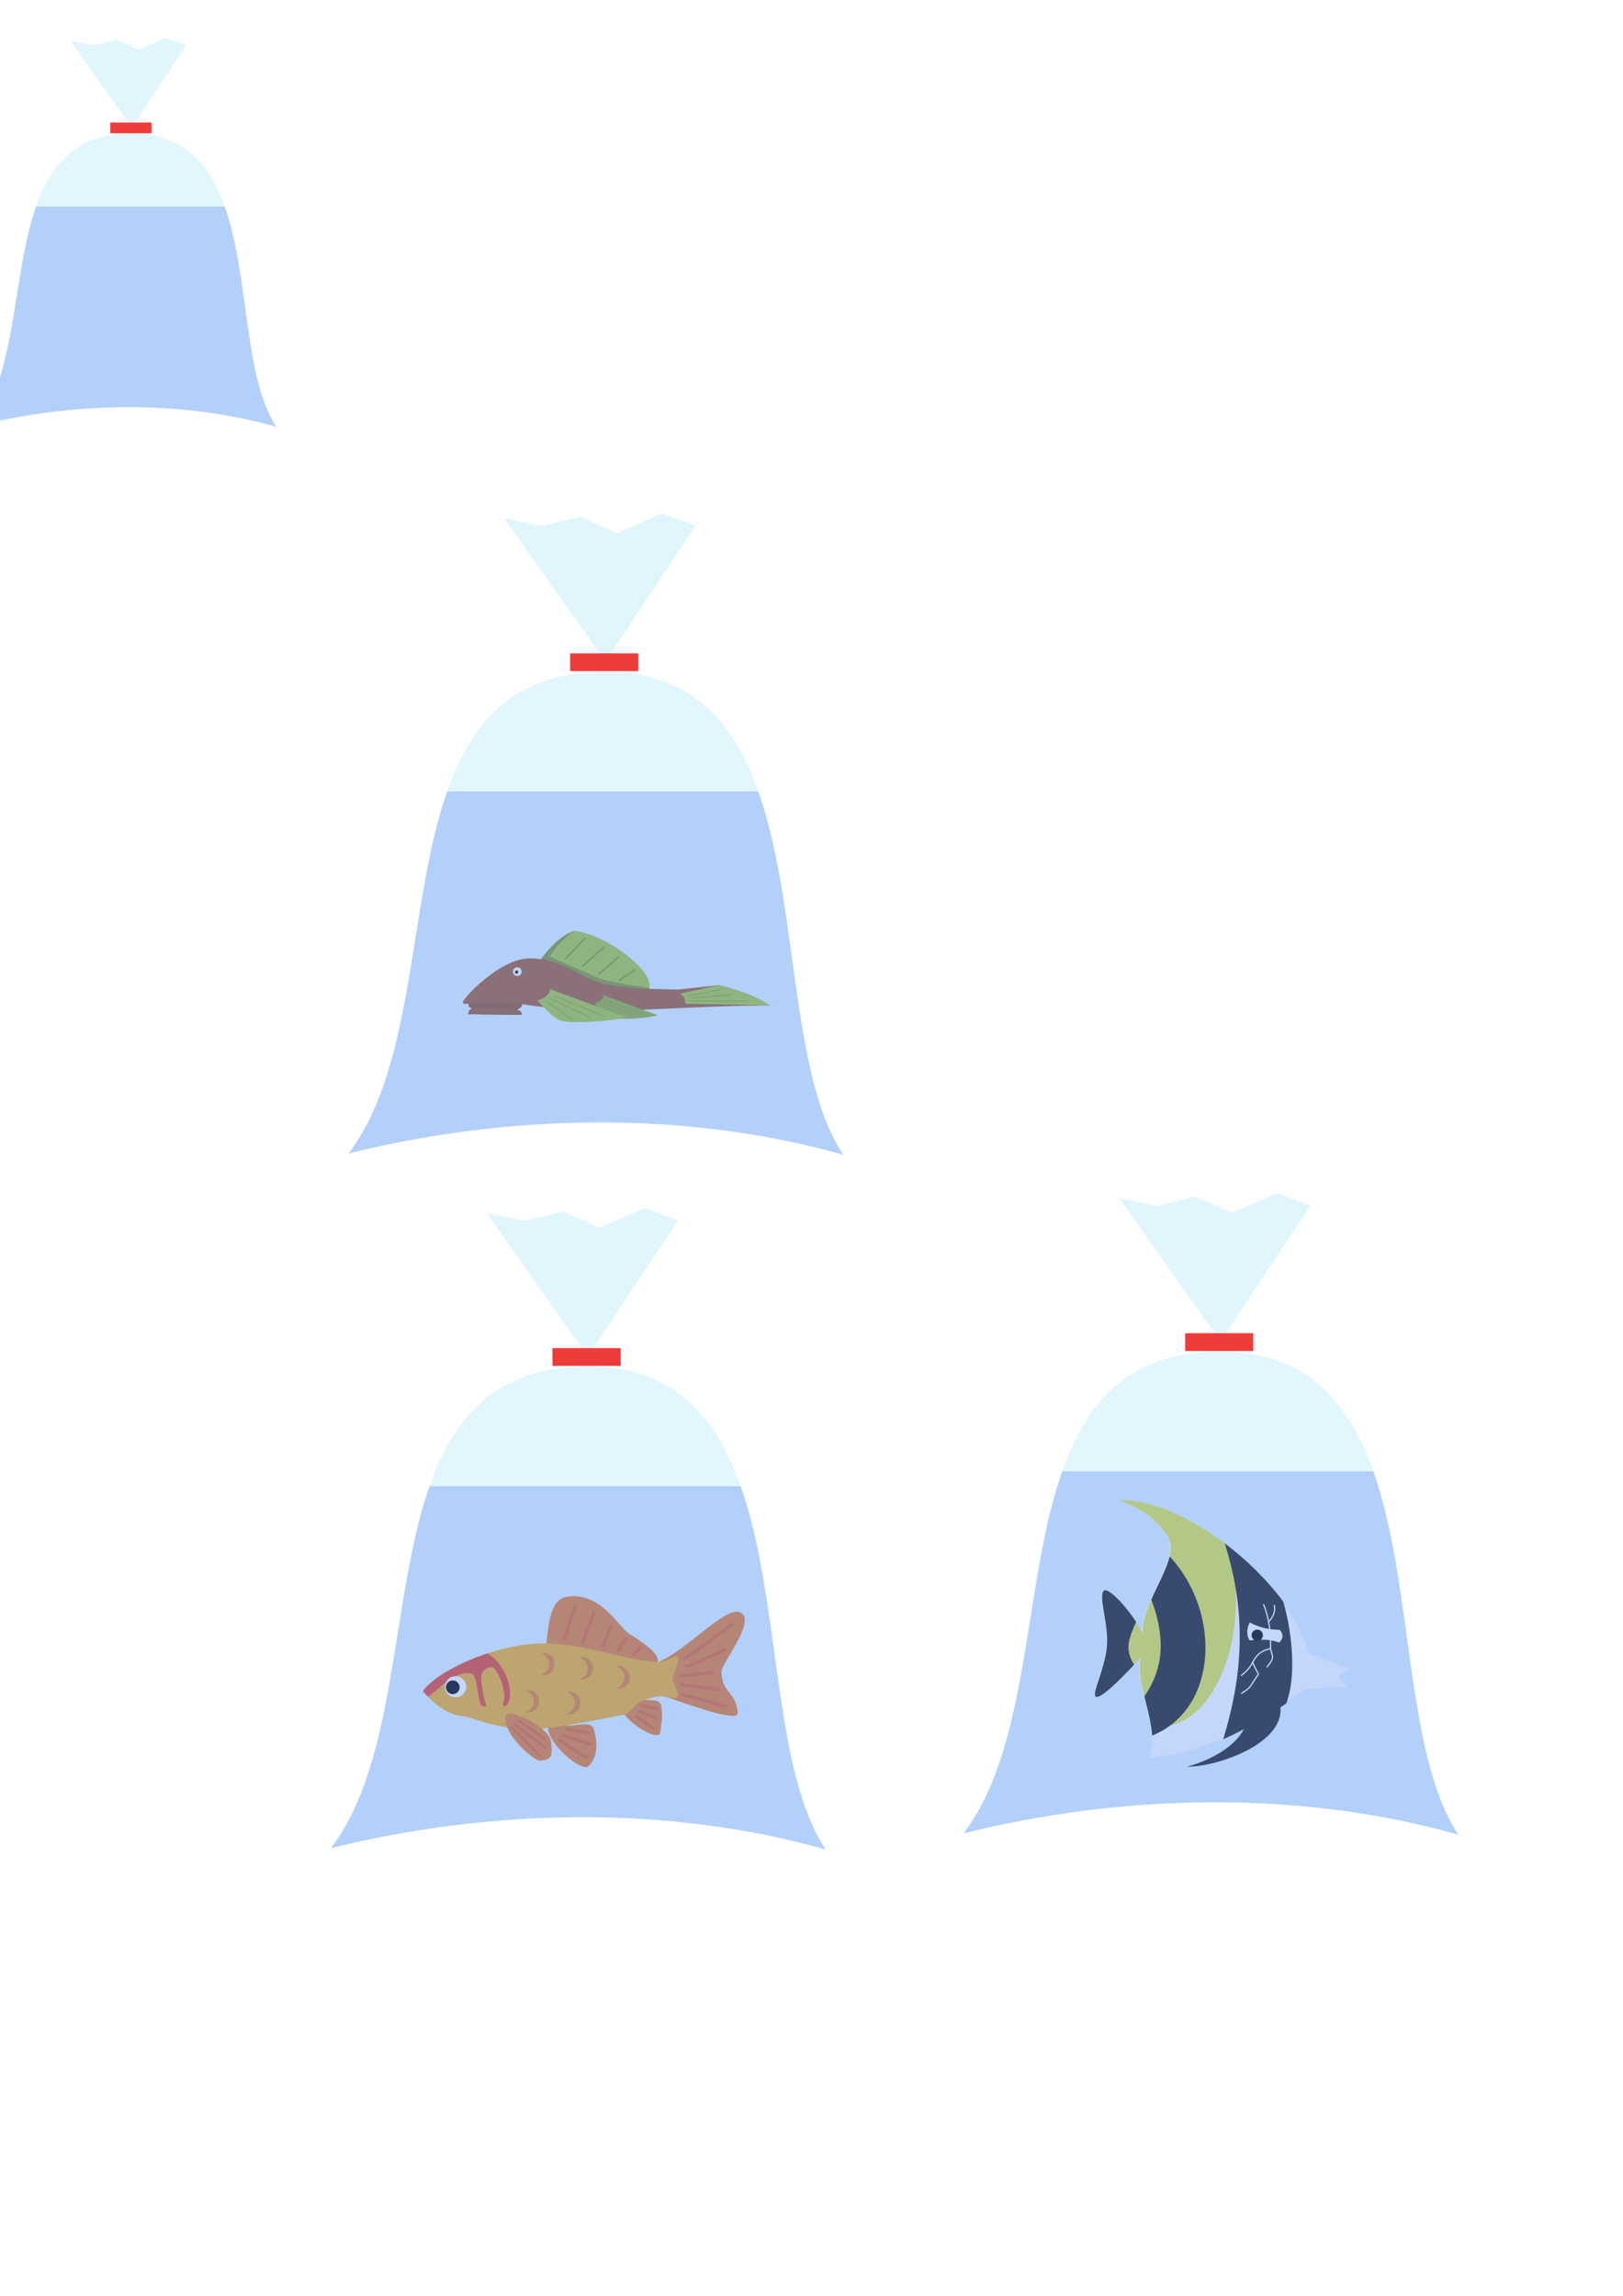 <?xml version="1.0" encoding="UTF-8" standalone="no"?>
<!-- Created with Inkscape (http://www.inkscape.org/) -->

<svg
   xmlns:dc="http://purl.org/dc/elements/1.1/"
   xmlns:cc="http://creativecommons.org/ns#"
   xmlns:rdf="http://www.w3.org/1999/02/22-rdf-syntax-ns#"
   xmlns:svg="http://www.w3.org/2000/svg"
   xmlns="http://www.w3.org/2000/svg"
   xmlns:sodipodi="http://sodipodi.sourceforge.net/DTD/sodipodi-0.dtd"
   xmlns:inkscape="http://www.inkscape.org/namespaces/inkscape"
   width="210mm"
   height="297mm"
   viewBox="0 0 210 297"
   version="1.1"
   id="svg8"
   inkscape:version="0.92.4 (5da689c313, 2019-01-14)"
   sodipodi:docname="extra_fishes.svg">
  <defs
     id="defs2">
    <filter
       inkscape:collect="always"
       style="color-interpolation-filters:sRGB"
       id="filter1472"
       x="-0.065"
       width="1.13"
       y="-0.06"
       height="1.121">
      <feGaussianBlur
         inkscape:collect="always"
         stdDeviation="0.732"
         id="feGaussianBlur1474" />
    </filter>
  </defs>
  <sodipodi:namedview
     id="base"
     pagecolor="#ffffff"
     bordercolor="#666666"
     borderopacity="1.0"
     inkscape:pageopacity="0.0"
     inkscape:pageshadow="2"
     inkscape:zoom="0.90509668"
     inkscape:cx="262.59973"
     inkscape:cy="590.61966"
     inkscape:document-units="mm"
     inkscape:current-layer="layer1"
     showgrid="false"
     inkscape:window-width="1920"
     inkscape:window-height="1001"
     inkscape:window-x="-9"
     inkscape:window-y="-9"
     inkscape:window-maximized="1" />
  <g
     inkscape:label="Layer 1"
     inkscape:groupmode="layer"
     id="layer1">
    <g
       id="g1002"
       transform="translate(-20.755,-11.401)">
      <path
         sodipodi:nodetypes="czcc"
         inkscape:connector-curvature="0"
         id="path973"
         d="M 17.673,66.42 C 26.183,55.292 19.33,28.968 37.517,28.696 55.704,28.424 49.644,56.395 56.431,66.523 43.925,62.975 29.972,63.354 17.673,66.42 Z"
         style="fill:#b2e8f9;fill-opacity:0.385;stroke:none;stroke-width:0.265px;stroke-linecap:butt;stroke-linejoin:miter;stroke-opacity:1" />
      <path
         inkscape:connector-curvature="0"
         id="path996"
         d="m 37.418,27.366 -7.564,-10.706 2.96,0.621 3.033,-0.731 2.85,1.279 3.544,-1.535 2.631,0.95 -6.687,10.085 z"
         style="fill:#b2e8f9;fill-opacity:0.384;stroke:none;stroke-width:0.265px;stroke-linecap:butt;stroke-linejoin:miter;stroke-opacity:1" />
      <rect
         y="27.253"
         x="35.029"
         height="1.391"
         width="5.337"
         id="rect975"
         style="opacity:1;fill:#f03b3b;fill-opacity:1;stroke:none;stroke-width:0.186;stroke-linecap:round;stroke-linejoin:round;stroke-miterlimit:4;stroke-dasharray:none;stroke-dashoffset:0;stroke-opacity:1" />
      <path
         id="path973-2"
         transform="scale(0.265)"
         d="M 96.004,143.895 C 84.372,176.966 86.705,225.001 66.797,251.035 113.281,239.447 166.016,238.014 213.281,251.426 197.365,227.673 200.139,177.963 188.119,143.895 Z"
         style="fill:#6796f3;fill-opacity:0.385;stroke:none;stroke-width:1px;stroke-linecap:butt;stroke-linejoin:miter;stroke-opacity:1"
         inkscape:connector-curvature="0" />
    </g>
    <path
       style="fill:#b2e8f9;fill-opacity:0.385;stroke:none;stroke-width:0.437px;stroke-linecap:butt;stroke-linejoin:miter;stroke-opacity:1"
       d="M 45.098,149.219 C 59.154,130.838 47.834,87.356 77.876,86.906 107.919,86.456 97.907,132.659 109.118,149.389 88.461,143.528 65.414,144.154 45.098,149.219 Z"
       id="path973-4"
       inkscape:connector-curvature="0"
       sodipodi:nodetypes="czcc"
       inkscape:export-filename="D:\a9-an-educational-app-GT3CH1\res\ghanoush_fish_bag.png"
       inkscape:export-xdpi="500"
       inkscape:export-ydpi="500" />
    <path
       style="fill:#b2e8f9;fill-opacity:0.384;stroke:none;stroke-width:0.437px;stroke-linecap:butt;stroke-linejoin:miter;stroke-opacity:1"
       d="m 77.712,84.708 -12.494,-17.685 4.889,1.026 5.01,-1.207 4.708,2.113 5.855,-2.535 4.346,1.569 -11.046,16.659 z"
       id="path996-7"
       inkscape:connector-curvature="0"
       inkscape:export-filename="D:\a9-an-educational-app-GT3CH1\res\ghanoush_fish_bag.png"
       inkscape:export-xdpi="500"
       inkscape:export-ydpi="500" />
    <rect
       style="opacity:1;fill:#f03b3b;fill-opacity:1;stroke:none;stroke-width:0.307;stroke-linecap:round;stroke-linejoin:round;stroke-miterlimit:4;stroke-dasharray:none;stroke-dashoffset:0;stroke-opacity:1"
       id="rect975-4"
       width="8.816"
       height="2.298"
       x="73.767"
       y="84.522"
       inkscape:export-filename="D:\a9-an-educational-app-GT3CH1\res\ghanoush_fish_bag.png"
       inkscape:export-xdpi="500"
       inkscape:export-ydpi="500" />
    <g
       id="g901"
       transform="matrix(0.305,0,0,0.305,42.898,101.835)"
       inkscape:export-filename="D:\a9-an-educational-app-GT3CH1\res\ghanoush_fish_bag.png"
       inkscape:export-xdpi="500"
       inkscape:export-ydpi="500">
      <path
         sodipodi:nodetypes="cccsc"
         inkscape:connector-curvature="0"
         id="path815-5-4"
         d="m 87.805,74.569 c 3.033,-4.998 9.928,-12.335 15.282,-13.595 12.724,1.008 36.191,18.205 31.168,25.329 -8.389,0.053 -16.155,-1.433 -23.747,-3.656 -7.592,-2.223 -15.01,-5.183 -22.703,-8.078 z"
         style="fill:#abc837;stroke:none;stroke-width:0.265px;stroke-linecap:butt;stroke-linejoin:miter;stroke-opacity:1" />
      <path
         sodipodi:nodetypes="ccczcsc"
         inkscape:connector-curvature="0"
         id="path815-5-4-8"
         d="m 87.805,74.569 c 3.033,-4.998 9.928,-12.335 15.282,-13.595 -5.414,3.509 -9.921,9.403 -10.541,10.977 1.651,0.385 16.524,7.199 20.451,8.89 3.927,1.691 18.361,3.821 21.77,4.22 0.777,2.085 -16.666,-0.191 -24.259,-2.414 -7.592,-2.223 -15.01,-5.183 -22.703,-8.078 z"
         style="fill:#82982a;fill-opacity:1;stroke:none;stroke-width:0.265px;stroke-linecap:butt;stroke-linejoin:miter;stroke-opacity:1" />
      <path
         sodipodi:nodetypes="szzcccccccccs"
         inkscape:connector-curvature="0"
         id="path815"
         d="M 55.726,91.202 C 55.43,90.068 70.94,72.751 83.989,72.627 c 13.049,-0.123 20.181,7.049 28.866,9.944 8.685,2.895 22.116,2.974 33.876,3.286 l 17.64,-1.871 c 7.528,1.915 15.858,4.633 21.382,8.553 -47.441,0.389 -70.03,5.03 -104.903,-0.535 0.189,0.802 -1.392,2.272 -2.539,2.405 1.236,0.178 2.472,0.791 2.405,2.138 L 57.997,96.281 c 0.156,-1.27 0.78,-2.188 1.871,-2.405 -0.952,-0.234 -2.105,-0.835 -1.604,-2.005 -0.846,-0.223 -2.188,0.677 -2.539,-0.668 z"
         style="fill:#a05a2c;stroke:none;stroke-width:0.265px;stroke-linecap:butt;stroke-linejoin:miter;stroke-opacity:1" />
      <g
         style="fill:#96af30;fill-opacity:1"
         transform="matrix(0.713,0,0,0.713,76.377,49.724)"
         id="g1024">
        <path
           style="fill:#96af30;fill-opacity:1;stroke:none;stroke-width:0.265px;stroke-linecap:butt;stroke-linejoin:miter;stroke-opacity:1"
           d="m 49.456,58.808 c 0,0 6.203,7.386 9.936,8.647 3.733,1.261 21.188,0.497 27.661,-1.497 L 54.684,53.997 c 0.248,2.196 -2.128,4.175 -5.228,4.811 z"
           id="path815-5-8-3"
           inkscape:connector-curvature="0"
           sodipodi:nodetypes="czccc" />
        <path
           style="fill:#96af30;fill-opacity:1;stroke:#82982a;stroke-width:0.265;stroke-linecap:round;stroke-linejoin:miter;stroke-miterlimit:4;stroke-dasharray:none;stroke-opacity:1"
           d="m 52.978,59.078 11.11,7.649"
           id="path860-47-2"
           inkscape:connector-curvature="0"
           sodipodi:nodetypes="cc" />
        <path
           style="fill:#96af30;fill-opacity:1;stroke:#82982a;stroke-width:0.265px;stroke-linecap:round;stroke-linejoin:miter;stroke-opacity:1"
           d="m 56.564,56.859 21.951,8.983"
           id="path862-0-6"
           inkscape:connector-curvature="0"
           sodipodi:nodetypes="cc" />
        <path
           style="fill:#96af30;fill-opacity:1;stroke:#82982a;stroke-width:0.265px;stroke-linecap:round;stroke-linejoin:miter;stroke-opacity:1"
           d="m 55.077,58.114 16.876,8.022"
           id="path862-7-6-9"
           inkscape:connector-curvature="0"
           sodipodi:nodetypes="cc" />
      </g>
      <path
         sodipodi:nodetypes="ccccc"
         inkscape:connector-curvature="0"
         id="path815-5"
         d="m 147.807,87.562 16.564,-3.575 c 7.528,1.915 15.858,4.633 21.382,8.553 l -35.792,-0.694 c 0.387,-1.439 -0.202,-3.169 -2.153,-4.283 z"
         style="fill:#abc837;stroke:none;stroke-width:0.265px;stroke-linecap:butt;stroke-linejoin:miter;stroke-opacity:1" />
      <circle
         r="1.837"
         cy="78.24"
         cx="78.811"
         id="path832"
         style="opacity:1;fill:#ffffff;fill-opacity:1;stroke:none;stroke-width:0.516;stroke-linecap:round;stroke-linejoin:round;stroke-miterlimit:4;stroke-dasharray:none;stroke-dashoffset:0;stroke-opacity:1" />
      <circle
         r="0.689"
         cy="78.412"
         cx="78.524"
         id="path832-1"
         style="opacity:1;fill:#000000;fill-opacity:0.966;stroke:none;stroke-width:0.193;stroke-linecap:round;stroke-linejoin:round;stroke-miterlimit:4;stroke-dasharray:none;stroke-dashoffset:0;stroke-opacity:1" />
      <path
         inkscape:connector-curvature="0"
         id="path860"
         d="m 150.482,88.688 14.434,-2.788"
         style="fill:none;stroke:#82982a;stroke-width:0.265;stroke-linecap:round;stroke-linejoin:miter;stroke-miterlimit:4;stroke-dasharray:none;stroke-opacity:1" />
      <path
         sodipodi:nodetypes="cc"
         inkscape:connector-curvature="0"
         id="path862"
         d="m 152.159,90.696 23.718,0.071"
         style="fill:#89a02c;stroke:#82982a;stroke-width:0.265px;stroke-linecap:round;stroke-linejoin:miter;stroke-opacity:1" />
      <path
         sodipodi:nodetypes="cc"
         inkscape:connector-curvature="0"
         id="path862-7"
         d="m 151.71,89.55 18.214,-1.559"
         style="fill:#89a02c;stroke:#82982a;stroke-width:0.265px;stroke-linecap:round;stroke-linejoin:miter;stroke-opacity:1" />
      <path
         sodipodi:nodetypes="cc"
         inkscape:connector-curvature="0"
         id="path860-4"
         d="m 99.176,72.84 8.32,-8.701"
         style="fill:none;stroke:#82982a;stroke-width:0.665;stroke-linecap:round;stroke-linejoin:miter;stroke-miterlimit:4;stroke-dasharray:none;stroke-opacity:1" />
      <path
         sodipodi:nodetypes="cc"
         inkscape:connector-curvature="0"
         id="path860-4-7"
         d="m 106.59,75.842 8.862,-7.939"
         style="fill:none;stroke:#82982a;stroke-width:0.665;stroke-linecap:round;stroke-linejoin:miter;stroke-miterlimit:4;stroke-dasharray:none;stroke-opacity:1" />
      <path
         sodipodi:nodetypes="cc"
         inkscape:connector-curvature="0"
         id="path860-4-0"
         d="m 113.405,79.249 8.239,-7.149"
         style="fill:none;stroke:#82982a;stroke-width:0.665;stroke-linecap:round;stroke-linejoin:miter;stroke-miterlimit:4;stroke-dasharray:none;stroke-opacity:1" />
      <path
         sodipodi:nodetypes="cc"
         inkscape:connector-curvature="0"
         id="path860-4-8"
         d="m 122.158,81.889 6.418,-4.361"
         style="fill:none;stroke:#82982a;stroke-width:0.665;stroke-linecap:round;stroke-linejoin:miter;stroke-miterlimit:4;stroke-dasharray:none;stroke-opacity:1" />
      <path
         sodipodi:nodetypes="czccc"
         inkscape:connector-curvature="0"
         id="path815-5-8"
         d="m 87.307,90.391 c 0,0 6.203,7.386 9.936,8.647 3.733,1.261 21.188,0.497 27.661,-1.497 l -32.369,-11.961 c 0.248,2.196 -2.128,4.175 -5.228,4.811 z"
         style="fill:#abc837;stroke:none;stroke-width:0.265px;stroke-linecap:butt;stroke-linejoin:miter;stroke-opacity:1" />
      <path
         sodipodi:nodetypes="cc"
         inkscape:connector-curvature="0"
         id="path860-47"
         d="m 90.829,90.66 11.11,7.649"
         style="fill:none;stroke:#82982a;stroke-width:0.265;stroke-linecap:round;stroke-linejoin:miter;stroke-miterlimit:4;stroke-dasharray:none;stroke-opacity:1" />
      <path
         sodipodi:nodetypes="cc"
         inkscape:connector-curvature="0"
         id="path862-0"
         d="m 94.415,88.442 21.951,8.983"
         style="fill:#89a02c;stroke:#82982a;stroke-width:0.265px;stroke-linecap:round;stroke-linejoin:miter;stroke-opacity:1" />
      <path
         sodipodi:nodetypes="cc"
         inkscape:connector-curvature="0"
         id="path862-7-6"
         d="m 92.929,89.697 16.876,8.022"
         style="fill:#89a02c;stroke:#82982a;stroke-width:0.265px;stroke-linecap:round;stroke-linejoin:miter;stroke-opacity:1" />
      <path
         sodipodi:nodetypes="ccccccc"
         inkscape:connector-curvature="0"
         id="path815-7"
         d="m 80.849,92.004 c 0.189,0.802 -1.392,2.272 -2.539,2.405 1.236,0.178 2.472,0.791 2.405,2.138 l -22.718,-0.267 c 0.156,-1.27 0.78,-2.188 1.871,-2.405 -0.952,-0.234 -2.105,-0.835 -1.604,-2.005 4.758,-1.028 13.571,-0.636 22.584,0.134 z"
         style="fill:#925228;fill-opacity:1;stroke:none;stroke-width:0.265px;stroke-linecap:butt;stroke-linejoin:miter;stroke-opacity:1" />
      <path
         sodipodi:nodetypes="ccccc"
         inkscape:connector-curvature="0"
         id="path815-7-1"
         d="m 78.31,94.41 c 1.236,0.178 2.472,0.791 2.405,2.138 l -22.718,-0.267 c 0.156,-1.27 0.78,-2.188 1.871,-2.405 3.098,-0.492 13.328,-0.248 18.442,0.535 z"
         style="fill:#9a572a;fill-opacity:1;stroke:none;stroke-width:0.265px;stroke-linecap:butt;stroke-linejoin:miter;stroke-opacity:1" />
    </g>
    <path
       style="fill:#6796f3;fill-opacity:0.385;stroke:none;stroke-width:0.437px;stroke-linecap:butt;stroke-linejoin:miter;stroke-opacity:1"
       d="m 57.863,102.393 c -5.084,14.454 -4.064,35.447 -12.765,46.825 20.316,-5.065 43.363,-5.691 64.02,0.171 -6.956,-10.381 -5.744,-32.106 -10.997,-46.996 z"
       id="path973-2-1"
       inkscape:connector-curvature="0"
       inkscape:export-filename="D:\a9-an-educational-app-GT3CH1\res\ghanoush_fish_bag.png"
       inkscape:export-xdpi="500"
       inkscape:export-ydpi="500" />
    <path
       style="fill:#b2e8f9;fill-opacity:0.385;stroke:none;stroke-width:0.437px;stroke-linecap:butt;stroke-linejoin:miter;stroke-opacity:1"
       d="m 42.817,239.095 c 14.056,-18.381 2.736,-61.863 32.778,-62.313 30.042,-0.45 20.031,45.753 31.242,62.484 -20.657,-5.861 -43.704,-5.235 -64.02,-0.171 z"
       id="path973-4-9"
       inkscape:connector-curvature="0"
       sodipodi:nodetypes="czcc"
       inkscape:export-filename="D:\a9-an-educational-app-GT3CH1\res\jim_carrey_bag.png"
       inkscape:export-xdpi="500"
       inkscape:export-ydpi="500" />
    <g
       id="g971"
       transform="matrix(0.431,0,0,0.431,30.774,205.515)"
       inkscape:export-filename="D:\a9-an-educational-app-GT3CH1\res\jim_carrey_bag.png"
       inkscape:export-xdpi="500"
       inkscape:export-ydpi="500">
      <path
         sodipodi:nodetypes="sssss"
         inkscape:connector-curvature="0"
         id="path1134-6"
         d="m 93.196,41.996 c -0.014,4.593 9.888,13.161 12.077,11.262 2.125,-1.843 3.246,-6.06 1.523,-11.262 -0.845,-2.551 -6.239,-0.433 -8.464,-0.956 -1.969,-0.463 -5.127,-1.592 -5.135,0.956 z"
         style="fill:#e67c2b;fill-opacity:1;stroke:none;stroke-width:0.513px;stroke-linecap:butt;stroke-linejoin:miter;stroke-opacity:1" />
      <g
         id="g935">
        <path
           style="fill:#e67c2b;fill-opacity:1;stroke:none;stroke-width:0.513px;stroke-linecap:butt;stroke-linejoin:miter;stroke-opacity:1"
           d="m 115.718,37.272 c 2.498,3.854 10.773,8.769 11.12,5.737 0.32,-2.795 0.731,-4.502 0.319,-7.579 -0.357,-2.664 -3.194,-1.601 -5.418,-2.125 -1.969,-0.463 -7.075,2.339 -6.021,3.966 z"
           id="path1134"
           inkscape:connector-curvature="0"
           sodipodi:nodetypes="sssss" />
        <path
           style="fill:#e67c2b;fill-opacity:1;stroke:none;stroke-width:0.513px;stroke-linecap:butt;stroke-linejoin:miter;stroke-opacity:1"
           d="m 128.878,32.61 c 4.952,1.65 21.388,7.781 21.187,4.736 -0.441,-6.706 -4.756,-5.544 -4.88,-12.459 -0.043,-2.356 9.835,-14.276 6.2,-17.407 -3.931,-3.386 -15.084,9.819 -24.651,14.353 0.153,4.082 1.088,9.151 2.143,10.778 z"
           id="path1134-9"
           inkscape:connector-curvature="0"
           sodipodi:nodetypes="cssscc" />
        <path
           style="fill:#e67c2b;fill-opacity:1;stroke:none;stroke-width:0.513px;stroke-linecap:butt;stroke-linejoin:miter;stroke-opacity:1"
           d="M 125.917,22.15 C 121.356,21.607 91.809,19.878 92.625,16.075 93.215,13.325 93.191,3.391 98.586,2.481 108.989,0.726 114.29,11.618 117.532,13.595 c 3.272,1.995 9.684,6.18 8.385,8.555 z"
           id="path1134-7"
           inkscape:connector-curvature="0"
           sodipodi:nodetypes="csssc" />
        <path
           style="fill:#f4ad20;fill-opacity:1;stroke:none;stroke-width:0.286px;stroke-linecap:butt;stroke-linejoin:miter;stroke-opacity:1"
           d="M 55.545,30.819 C 59.733,24.653 77.891,16.164 92.634,16.447 c 14.742,0.283 31,7.903 36.802,4.718 5.801,-3.185 0.919,4.351 1.029,5.917 0.109,1.566 4.067,6.627 -0.717,5.667 -4.784,-0.959 -4.661,-0.032 -8.945,1.029 -1.497,1.293 -2.644,2.636 -4.141,3.93 -6.901,1.171 -25.732,5.475 -32.456,4.459 C 77.482,41.151 75.947,40.808 68.483,38.377 62.443,38.183 58.335,33.75 55.545,30.819 Z"
           id="path1056"
           inkscape:connector-curvature="0"
           sodipodi:nodetypes="czzzzcczcc" />
        <path
           style="fill:#e6422b;fill-opacity:1;stroke:none;stroke-width:0.513px;stroke-linecap:butt;stroke-linejoin:miter;stroke-opacity:1"
           d="m 74.868,19.461 c 4.704,2.279 8.461,10.867 6.184,15.068 -0.622,1.147 -1.804,0.76 -1.428,-0.029 1.529,-3.215 -1.756,-10.752 -3.323,-10.899 -1.567,-0.147 -2.877,1.031 -3.152,2.303 -0.421,1.947 0.841,7.702 1.336,9.053 0.283,0.77 -1.241,0.423 -1.488,-0.013 -0.909,-1.604 -1.142,-8.911 -2.602,-9.338 -4.859,-1.419 -8.893,3.674 -13.272,6.837 C 56.561,31.878 56.025,31.324 55.544,30.819 58.1,27.056 65.86,22.433 74.868,19.461 Z"
           id="path1080"
           inkscape:connector-curvature="0" />
        <circle
           style="opacity:1;fill:#ffffff;fill-opacity:1;stroke:none;stroke-width:1.289;stroke-linecap:round;stroke-linejoin:round;stroke-miterlimit:4;stroke-dasharray:none;stroke-dashoffset:0;stroke-opacity:1"
           id="path1082"
           cx="-65.376"
           cy="29.48"
           r="3.187"
           transform="scale(-1,1)" />
        <circle
           style="opacity:1;fill:#000000;fill-opacity:1;stroke:none;stroke-width:0.831;stroke-linecap:round;stroke-linejoin:round;stroke-miterlimit:4;stroke-dasharray:none;stroke-dashoffset:0;stroke-opacity:1"
           id="path1082-1"
           cx="-64.526"
           cy="29.604"
           r="2.054"
           transform="scale(-1,1)" />
        <path
           style="fill:#e67c2b;fill-opacity:1;stroke:none;stroke-width:0.513px;stroke-linecap:butt;stroke-linejoin:miter;stroke-opacity:1"
           d="m 80.357,38.892 c -0.608,4.552 8.282,12.94 10.516,12.731 2.801,-0.262 4.039,-0.836 3.004,-6.217 -0.507,-2.639 -6.167,-5.99 -8.305,-6.797 -1.892,-0.715 -4.878,-2.242 -5.216,0.283 z"
           id="path1134-6-0"
           inkscape:connector-curvature="0"
           sodipodi:nodetypes="sssss" />
        <path
           style="fill:none;stroke:#e6612b;stroke-width:0.901;stroke-linecap:round;stroke-linejoin:miter;stroke-miterlimit:4;stroke-dasharray:none;stroke-opacity:1"
           d="M 97.902,15.31 101.205,5.253"
           id="path1196"
           inkscape:connector-curvature="0"
           sodipodi:nodetypes="cc" />
        <path
           style="fill:none;stroke:#e6612b;stroke-width:0.901;stroke-linecap:round;stroke-linejoin:miter;stroke-miterlimit:4;stroke-dasharray:none;stroke-opacity:1"
           d="m 103.619,16.199 3.303,-9.136"
           id="path1196-0"
           inkscape:connector-curvature="0"
           sodipodi:nodetypes="cc" />
        <path
           style="fill:none;stroke:#e6612b;stroke-width:0.901;stroke-linecap:round;stroke-linejoin:miter;stroke-miterlimit:4;stroke-dasharray:none;stroke-opacity:1"
           d="m 109.427,17.333 2.772,-6.126"
           id="path1196-0-0"
           inkscape:connector-curvature="0"
           sodipodi:nodetypes="cc" />
        <path
           style="fill:none;stroke:#e6612b;stroke-width:0.901;stroke-linecap:round;stroke-linejoin:miter;stroke-miterlimit:4;stroke-dasharray:none;stroke-opacity:1"
           d="m 118.83,19.882 2.064,-2.336"
           id="path1196-0-0-6"
           inkscape:connector-curvature="0"
           sodipodi:nodetypes="cc" />
        <path
           style="fill:none;stroke:#e6612b;stroke-width:0.901;stroke-linecap:round;stroke-linejoin:miter;stroke-miterlimit:4;stroke-dasharray:none;stroke-opacity:1"
           d="m 114.297,18.466 2.099,-3.47"
           id="path1196-0-0-6-8"
           inkscape:connector-curvature="0"
           sodipodi:nodetypes="cc" />
        <path
           style="fill:none;stroke:#e6612b;stroke-width:0.901;stroke-linecap:round;stroke-linejoin:miter;stroke-miterlimit:4;stroke-dasharray:none;stroke-opacity:1"
           d="M 134.165,20.98 148.659,10.606"
           id="path1196-0-0-6-4"
           inkscape:connector-curvature="0"
           sodipodi:nodetypes="cc" />
        <path
           style="fill:none;stroke:#e6612b;stroke-width:0.901;stroke-linecap:round;stroke-linejoin:miter;stroke-miterlimit:4;stroke-dasharray:none;stroke-opacity:1"
           d="m 134.962,23.389 11.201,-4.922"
           id="path1196-0-0-6-4-4"
           inkscape:connector-curvature="0"
           sodipodi:nodetypes="cc" />
        <path
           style="fill:none;stroke:#e6612b;stroke-width:0.901;stroke-linecap:round;stroke-linejoin:miter;stroke-miterlimit:4;stroke-dasharray:none;stroke-opacity:1"
           d="m 133.067,26.133 9.449,-0.905"
           id="path1196-0-0-6-4-4-9"
           inkscape:connector-curvature="0"
           sodipodi:nodetypes="cc" />
        <path
           style="fill:none;stroke:#e6612b;stroke-width:0.901;stroke-linecap:round;stroke-linejoin:miter;stroke-miterlimit:4;stroke-dasharray:none;stroke-opacity:1"
           d="m 133.226,28.807 11.307,1.524"
           id="path1196-0-0-6-4-4-9-9"
           inkscape:connector-curvature="0"
           sodipodi:nodetypes="cc" />
        <path
           style="fill:none;stroke:#e6612b;stroke-width:0.901;stroke-linecap:round;stroke-linejoin:miter;stroke-miterlimit:4;stroke-dasharray:none;stroke-opacity:1"
           d="m 133.333,31.8 13.148,3.507"
           id="path1196-0-0-6-4-4-9-9-6"
           inkscape:connector-curvature="0"
           sodipodi:nodetypes="cc" />
        <path
           style="fill:none;stroke:#e6612b;stroke-width:0.901;stroke-linecap:round;stroke-linejoin:miter;stroke-miterlimit:4;stroke-dasharray:none;stroke-opacity:1"
           d="m 121.008,35.093 4.755,0.887"
           id="path1196-0-0-6-4-5"
           inkscape:connector-curvature="0"
           sodipodi:nodetypes="cc" />
        <path
           style="fill:none;stroke:#e6612b;stroke-width:0.901;stroke-linecap:round;stroke-linejoin:miter;stroke-miterlimit:4;stroke-dasharray:none;stroke-opacity:1"
           d="m 120.566,36.828 5.003,2.056"
           id="path1196-0-0-6-4-5-3"
           inkscape:connector-curvature="0"
           sodipodi:nodetypes="cc" />
        <path
           style="fill:none;stroke:#e6612b;stroke-width:0.901;stroke-linecap:round;stroke-linejoin:miter;stroke-miterlimit:4;stroke-dasharray:none;stroke-opacity:1"
           d="m 119.521,38.262 5.18,3.614"
           id="path1196-0-0-6-4-5-3-1"
           inkscape:connector-curvature="0"
           sodipodi:nodetypes="cc" />
        <path
           style="fill:none;stroke:#e6612b;stroke-width:0.901;stroke-linecap:round;stroke-linejoin:miter;stroke-miterlimit:4;stroke-dasharray:none;stroke-opacity:1"
           d="m 98.679,42.193 6.526,1.064"
           id="path1196-0-0-6-4-5-3-1-2"
           inkscape:connector-curvature="0"
           sodipodi:nodetypes="cc" />
        <path
           style="fill:none;stroke:#e6612b;stroke-width:0.901;stroke-linecap:round;stroke-linejoin:miter;stroke-miterlimit:4;stroke-dasharray:none;stroke-opacity:1"
           d="m 97.864,44.035 7.907,2.764"
           id="path1196-0-0-6-4-5-3-1-2-3"
           inkscape:connector-curvature="0"
           sodipodi:nodetypes="cc" />
        <path
           style="fill:none;stroke:#e6612b;stroke-width:0.901;stroke-linecap:round;stroke-linejoin:miter;stroke-miterlimit:4;stroke-dasharray:none;stroke-opacity:1"
           d="m 96.324,45.345 8.332,5.421"
           id="path1196-0-0-6-4-5-3-1-2-3-1"
           inkscape:connector-curvature="0"
           sodipodi:nodetypes="cc" />
        <path
           style="fill:none;stroke:#e6612b;stroke-width:0.708;stroke-linecap:round;stroke-linejoin:miter;stroke-miterlimit:4;stroke-dasharray:none;stroke-opacity:1"
           d="m 84.283,39.697 7.836,5.243"
           id="path1196-0-0-6-4-5-3-1-2-3-1-0"
           inkscape:connector-curvature="0"
           sodipodi:nodetypes="cc" />
        <path
           style="fill:none;stroke:#e6612b;stroke-width:0.708;stroke-linecap:round;stroke-linejoin:miter;stroke-miterlimit:4;stroke-dasharray:none;stroke-opacity:1"
           d="m 83.114,40.777 9.324,7.085"
           id="path1196-0-0-6-4-5-3-1-2-3-1-0-5"
           inkscape:connector-curvature="0"
           sodipodi:nodetypes="cc" />
        <path
           style="fill:none;stroke:#e6612b;stroke-width:0.708;stroke-linecap:round;stroke-linejoin:miter;stroke-miterlimit:4;stroke-dasharray:none;stroke-opacity:1"
           d="m 82.052,41.521 8.332,8.395"
           id="path1196-0-0-6-4-5-3-1-2-3-1-0-5-8"
           inkscape:connector-curvature="0"
           sodipodi:nodetypes="cc" />
        <path
           style="opacity:1;fill:#e67c2b;fill-opacity:1;stroke:none;stroke-width:0.616;stroke-linecap:round;stroke-linejoin:round;stroke-miterlimit:4;stroke-dasharray:none;stroke-dashoffset:0;stroke-opacity:1"
           d="m 99.461,30.986 a 3.358,3.358 0 0 1 3.358,3.358 3.358,3.358 0 0 1 -3.358,3.358 3.358,3.358 0 0 1 -0.809,-0.102 3.358,3.358 0 0 0 2.554,-3.256 3.358,3.358 0 0 0 -2.549,-3.256 3.358,3.358 0 0 1 0.804,-0.102 z"
           id="path1477"
           inkscape:connector-curvature="0" />
        <path
           style="opacity:1;fill:#e67c2b;fill-opacity:1;stroke:none;stroke-width:0.616;stroke-linecap:round;stroke-linejoin:round;stroke-miterlimit:4;stroke-dasharray:none;stroke-dashoffset:0;stroke-opacity:1"
           d="m 91.731,19.249 a 3.358,3.358 0 0 1 3.358,3.358 3.358,3.358 0 0 1 -3.358,3.358 3.358,3.358 0 0 1 -0.809,-0.102 3.358,3.358 0 0 0 2.554,-3.256 3.358,3.358 0 0 0 -2.549,-3.256 3.358,3.358 0 0 1 0.804,-0.102 z"
           id="path1477-2"
           inkscape:connector-curvature="0" />
        <path
           style="opacity:1;fill:#e67c2b;fill-opacity:1;stroke:none;stroke-width:0.616;stroke-linecap:round;stroke-linejoin:round;stroke-miterlimit:4;stroke-dasharray:none;stroke-dashoffset:0;stroke-opacity:1"
           d="m 114.319,23.265 a 3.358,3.358 0 0 1 3.358,3.358 3.358,3.358 0 0 1 -3.358,3.358 3.358,3.358 0 0 1 -0.809,-0.102 3.358,3.358 0 0 0 2.554,-3.256 3.358,3.358 0 0 0 -2.549,-3.256 3.358,3.358 0 0 1 0.804,-0.102 z"
           id="path1477-8"
           inkscape:connector-curvature="0" />
        <path
           style="opacity:1;fill:#e67c2b;fill-opacity:1;stroke:none;stroke-width:0.616;stroke-linecap:round;stroke-linejoin:round;stroke-miterlimit:4;stroke-dasharray:none;stroke-dashoffset:0;stroke-opacity:1"
           d="m 87.061,30.483 a 3.358,3.358 0 0 1 3.358,3.358 3.358,3.358 0 0 1 -3.358,3.358 3.358,3.358 0 0 1 -0.809,-0.102 3.358,3.358 0 0 0 2.554,-3.256 3.358,3.358 0 0 0 -2.549,-3.256 3.358,3.358 0 0 1 0.804,-0.102 z"
           id="path1477-1"
           inkscape:connector-curvature="0" />
        <path
           style="opacity:1;fill:#e67c2b;fill-opacity:1;stroke:none;stroke-width:0.616;stroke-linecap:round;stroke-linejoin:round;stroke-miterlimit:4;stroke-dasharray:none;stroke-dashoffset:0;stroke-opacity:1"
           d="m 103.289,20.566 a 3.358,3.358 0 0 1 3.358,3.358 3.358,3.358 0 0 1 -3.358,3.358 3.358,3.358 0 0 1 -0.809,-0.102 3.358,3.358 0 0 0 2.554,-3.256 3.358,3.358 0 0 0 -2.549,-3.256 3.358,3.358 0 0 1 0.804,-0.102 z"
           id="path1477-0"
           inkscape:connector-curvature="0" />
      </g>
    </g>
    <path
       style="fill:#b2e8f9;fill-opacity:0.384;stroke:none;stroke-width:0.437px;stroke-linecap:butt;stroke-linejoin:miter;stroke-opacity:1"
       d="m 75.432,174.585 -12.494,-17.685 4.889,1.026 5.01,-1.207 4.708,2.113 5.855,-2.535 4.346,1.569 -11.046,16.659 z"
       id="path996-7-3"
       inkscape:connector-curvature="0"
       inkscape:export-filename="D:\a9-an-educational-app-GT3CH1\res\jim_carrey_bag.png"
       inkscape:export-xdpi="500"
       inkscape:export-ydpi="500" />
    <rect
       style="opacity:1;fill:#f03b3b;fill-opacity:1;stroke:none;stroke-width:0.307;stroke-linecap:round;stroke-linejoin:round;stroke-miterlimit:4;stroke-dasharray:none;stroke-dashoffset:0;stroke-opacity:1"
       id="rect975-4-9"
       width="8.816"
       height="2.298"
       x="71.486"
       y="174.399"
       inkscape:export-filename="D:\a9-an-educational-app-GT3CH1\res\jim_carrey_bag.png"
       inkscape:export-xdpi="500"
       inkscape:export-ydpi="500" />
    <path
       style="fill:#6796f3;fill-opacity:0.385;stroke:none;stroke-width:0.437px;stroke-linecap:butt;stroke-linejoin:miter;stroke-opacity:1"
       d="m 55.582,192.27 c -5.084,14.454 -4.064,35.447 -12.765,46.825 20.316,-5.065 43.363,-5.691 64.02,0.171 -6.956,-10.381 -5.744,-32.106 -10.997,-46.996 z"
       id="path973-2-1-8"
       inkscape:connector-curvature="0"
       inkscape:export-filename="D:\a9-an-educational-app-GT3CH1\res\jim_carrey_bag.png"
       inkscape:export-xdpi="500"
       inkscape:export-ydpi="500" />
    <path
       style="fill:#b2e8f9;fill-opacity:0.385;stroke:none;stroke-width:0.437px;stroke-linecap:butt;stroke-linejoin:miter;stroke-opacity:1"
       d="m 124.677,237.169 c 14.056,-18.381 2.736,-61.863 32.778,-62.313 30.042,-0.45 20.031,45.753 31.242,62.484 -20.657,-5.861 -43.704,-5.235 -64.02,-0.171 z"
       id="path973-4-9-0"
       inkscape:connector-curvature="0"
       sodipodi:nodetypes="czcc"
       inkscape:export-filename="D:\a9-an-educational-app-GT3CH1\res\moorish_idol_bag.png"
       inkscape:export-xdpi="500"
       inkscape:export-ydpi="500" />
    <g
       id="g1597"
       transform="matrix(0.602,0,0,0.602,66.457,174.11)"
       inkscape:export-filename="D:\a9-an-educational-app-GT3CH1\res\moorish_idol_bag.png"
       inkscape:export-xdpi="500"
       inkscape:export-ydpi="500">
      <path
         inkscape:export-ydpi="500"
         inkscape:export-xdpi="500"
         inkscape:export-filename="D:\a9-an-educational-app-GT3CH1\res\moorish_idol.png"
         sodipodi:nodetypes="czsscccccccsc"
         inkscape:connector-curvature="0"
         id="path1145"
         d="m 135.082,61.976 c -1.791,-4.169 -7.439,-10.587 -8.475,-9.405 -1.036,1.182 0.782,6.287 0.761,10.765 -0.021,4.478 -2.466,9.415 -2.621,11.249 -0.31,3.669 9.819,-7.751 9.819,-7.751 -1.177,6.431 3.859,13.812 2.17,21.704 11.79,-0.726 23.36,-7.592 33.176,-14.676 l 9.508,-0.723 c -2.991,-2.08 -2.705,-2.058 0.517,-3.721 l -9.095,-3.307 C 167.319,51.466 144.649,32.583 130.018,33.14 c 4.203,1.774 7.297,3.142 10.35,7.748 3.2,4.827 -6.237,14.497 -5.286,21.088 z"
         style="fill:#ffffff;fill-opacity:1;stroke:none;stroke-width:0.265px;stroke-linecap:butt;stroke-linejoin:miter;stroke-opacity:1" />
      <path
         inkscape:export-ydpi="500"
         inkscape:export-xdpi="500"
         inkscape:export-filename="D:\a9-an-educational-app-GT3CH1\res\moorish_idol.png"
         id="path1182"
         transform="scale(0.265)"
         d="m 494.02,125.209 c -0.878,-0.003 -1.749,0.012 -2.613,0.045 15.885,6.706 27.577,11.875 39.117,29.283 12.094,18.243 -23.571,54.79 -19.977,79.701 -6.771,-15.755 -28.114,-40.015 -32.031,-35.547 -3.917,4.468 2.955,23.763 2.875,40.686 -0.045,9.655 -3.063,19.81 -5.764,28.096 a 61.291,103.013 0 0 0 6.242,11.941 c 10.986,-9.077 26.725,-26.816 26.725,-26.816 -3.085,16.862 5.124,35.455 8.314,55.221 a 61.291,103.013 0 0 0 7.701,0.918 61.291,103.013 0 0 0 61.291,-103.014 61.291,103.013 0 0 0 -5.662,-42.947 c -28.128,-22.021 -60.243,-37.488 -86.219,-37.566 z"
         style="opacity:1;fill:#e4e944;fill-opacity:1;stroke:none;stroke-width:2.073;stroke-linecap:round;stroke-linejoin:round;stroke-miterlimit:4;stroke-dasharray:none;stroke-dashoffset:0;stroke-opacity:1;filter:url(#filter1472)"
         inkscape:connector-curvature="0" />
      <path
         inkscape:export-ydpi="500"
         inkscape:export-xdpi="500"
         inkscape:export-filename="D:\a9-an-educational-app-GT3CH1\res\moorish_idol.png"
         id="path1145-9"
         transform="scale(0.265)"
         d="m 576.711,160.062 c 18.57,58.262 14.216,108.255 -1.15,158.955 17.764,-7.922 34.926,-18.131 51.084,-29.014 8.125,-21.246 5.215,-56.266 -2.416,-82.607 -12.618,-17.072 -29.337,-33.616 -47.518,-47.334 z"
         style="fill:#1c1c1c;fill-opacity:1;stroke:none;stroke-width:1px;stroke-linecap:butt;stroke-linejoin:miter;stroke-opacity:1"
         inkscape:connector-curvature="0" />
      <path
         inkscape:export-ydpi="500"
         inkscape:export-xdpi="500"
         inkscape:export-filename="D:\a9-an-educational-app-GT3CH1\res\moorish_idol.png"
         sodipodi:nodetypes="cccc"
         inkscape:connector-curvature="0"
         id="path1147"
         d="m 157.862,76.956 c 1.194,7.635 -7.457,11.91 -13.058,13.473 6.521,0.027 20.896,-4.983 20.001,-12.888 z"
         style="fill:#1c1c1c;fill-opacity:1;stroke:none;stroke-width:0.265px;stroke-linecap:butt;stroke-linejoin:miter;stroke-opacity:1" />
      <path
         inkscape:export-ydpi="500"
         inkscape:export-xdpi="500"
         inkscape:export-filename="D:\a9-an-educational-app-GT3CH1\res\moorish_idol.png"
         id="rect1149-6"
         transform="scale(0.265)"
         d="m 532.098,170.74 c -2.493,10.485 -9.496,22.84 -14.904,34.967 10.12,27.131 12.022,53.119 -5.594,78.473 2.498,10.231 5.472,20.873 6.293,31.852 53.433,-21.602 56.398,-99.881 14.205,-145.291 z"
         style="opacity:1;fill:#1c1c1c;fill-opacity:1;stroke:none;stroke-width:1.493;stroke-linecap:round;stroke-linejoin:round;stroke-miterlimit:4;stroke-dasharray:none;stroke-dashoffset:0;stroke-opacity:1"
         inkscape:connector-curvature="0" />
      <path
         inkscape:export-ydpi="500"
         inkscape:export-xdpi="500"
         inkscape:export-filename="D:\a9-an-educational-app-GT3CH1\res\moorish_idol.png"
         id="rect1149-6-4"
         transform="scale(0.265)"
         d="m 480.051,198.162 c -0.647,-0.055 -1.168,0.11 -1.535,0.529 -3.917,4.468 2.955,23.763 2.875,40.686 -0.08,16.923 -9.32,35.584 -9.906,42.518 -0.899,10.643 21.312,-12.177 31.75,-23.426 -8.026,-12.394 -4.135,-21.617 1.625,-34.586 -7.995,-12.423 -19.957,-25.305 -24.809,-25.721 z"
         style="opacity:1;fill:#1c1c1c;fill-opacity:1;stroke:none;stroke-width:0.835;stroke-linecap:round;stroke-linejoin:round;stroke-miterlimit:4;stroke-dasharray:none;stroke-dashoffset:0;stroke-opacity:1"
         inkscape:connector-curvature="0" />
      <path
         inkscape:export-ydpi="500"
         inkscape:export-xdpi="500"
         inkscape:export-filename="D:\a9-an-educational-app-GT3CH1\res\moorish_idol.png"
         sodipodi:nodetypes="ccccc"
         inkscape:connector-curvature="0"
         id="rect1540"
         d="m 158.22,59.418 c 1.779,1.012 3.996,1.598 6.46,1.602 0.878,1.115 0.723,1.804 -0.129,2.752 -1.817,-0.771 -4.177,-0.702 -6.33,-0.478 -0.814,-1.034 -0.62,-2.661 0,-3.876 z"
         style="opacity:1;fill:#ffffff;fill-opacity:1;stroke:none;stroke-width:0.365;stroke-linecap:round;stroke-linejoin:round;stroke-miterlimit:4;stroke-dasharray:none;stroke-dashoffset:0;stroke-opacity:1" />
      <circle
         inkscape:export-ydpi="500"
         inkscape:export-xdpi="500"
         inkscape:export-filename="D:\a9-an-educational-app-GT3CH1\res\moorish_idol.png"
         r="1.214"
         cy="62.182"
         cx="159.835"
         id="path1545"
         style="opacity:1;fill:#000000;fill-opacity:1;stroke:none;stroke-width:0.281;stroke-linecap:round;stroke-linejoin:round;stroke-miterlimit:4;stroke-dasharray:none;stroke-dashoffset:0;stroke-opacity:1" />
      <path
         inkscape:export-ydpi="500"
         inkscape:export-xdpi="500"
         inkscape:export-filename="D:\a9-an-educational-app-GT3CH1\res\moorish_idol.png"
         sodipodi:nodetypes="ccccc"
         inkscape:connector-curvature="0"
         id="path1577"
         d="m 161.205,55.619 c 1.185,2.769 1.585,6.305 1.473,9.457 -1.814,0.317 -2.952,1.254 -3.798,2.868 0.257,1.023 0.81,1.74 1.214,2.61 -1.963,2.696 -1.295,2.652 -3.623,4.105"
         style="fill:none;stroke:#ffffff;stroke-width:0.265;stroke-linecap:round;stroke-linejoin:miter;stroke-miterlimit:4;stroke-dasharray:none;stroke-opacity:1" />
      <path
         inkscape:export-ydpi="500"
         inkscape:export-xdpi="500"
         inkscape:export-filename="D:\a9-an-educational-app-GT3CH1\res\moorish_idol.png"
         sodipodi:nodetypes="cc"
         inkscape:connector-curvature="0"
         id="path1579"
         d="m 158.879,67.944 c -0.616,1.251 -1.432,2.064 -2.45,2.858"
         style="fill:none;stroke:#ffffff;stroke-width:0.265px;stroke-linecap:round;stroke-linejoin:miter;stroke-opacity:1" />
      <path
         inkscape:export-ydpi="500"
         inkscape:export-xdpi="500"
         inkscape:export-filename="D:\a9-an-educational-app-GT3CH1\res\moorish_idol.png"
         sodipodi:nodetypes="cc"
         inkscape:connector-curvature="0"
         id="path1581"
         d="m 162.303,59.275 c 1.025,-1.137 1.43,-2.222 1.214,-3.488"
         style="fill:none;stroke:#ffffff;stroke-width:0.265;stroke-linecap:round;stroke-linejoin:miter;stroke-miterlimit:4;stroke-dasharray:none;stroke-opacity:1" />
      <path
         inkscape:export-ydpi="500"
         inkscape:export-xdpi="500"
         inkscape:export-filename="D:\a9-an-educational-app-GT3CH1\res\moorish_idol.png"
         sodipodi:nodetypes="cc"
         inkscape:connector-curvature="0"
         id="path1583"
         d="m 162.677,65.076 c 0.362,1.486 1.008,1.886 -0.736,3.914"
         style="fill:none;stroke:#ffffff;stroke-width:0.265;stroke-linecap:round;stroke-linejoin:miter;stroke-miterlimit:4;stroke-dasharray:none;stroke-opacity:1" />
    </g>
    <path
       style="fill:#6796f3;fill-opacity:0.385;stroke:none;stroke-width:0.437px;stroke-linecap:butt;stroke-linejoin:miter;stroke-opacity:1"
       d="m 137.441,190.344 c -5.084,14.454 -4.064,35.447 -12.765,46.825 20.316,-5.065 43.363,-5.691 64.02,0.171 -6.956,-10.381 -5.744,-32.106 -10.997,-46.996 z"
       id="path973-2-1-8-0"
       inkscape:connector-curvature="0"
       inkscape:export-filename="D:\a9-an-educational-app-GT3CH1\res\moorish_idol_bag.png"
       inkscape:export-xdpi="500"
       inkscape:export-ydpi="500" />
    <path
       style="fill:#b2e8f9;fill-opacity:0.384;stroke:none;stroke-width:0.437px;stroke-linecap:butt;stroke-linejoin:miter;stroke-opacity:1"
       d="m 157.291,172.659 -12.494,-17.685 4.889,1.026 5.01,-1.207 4.708,2.113 5.855,-2.535 4.346,1.569 -11.046,16.659 z"
       id="path996-7-3-2"
       inkscape:connector-curvature="0"
       inkscape:export-filename="D:\a9-an-educational-app-GT3CH1\res\moorish_idol_bag.png"
       inkscape:export-xdpi="500"
       inkscape:export-ydpi="500" />
    <rect
       style="opacity:1;fill:#f03b3b;fill-opacity:1;stroke:none;stroke-width:0.307;stroke-linecap:round;stroke-linejoin:round;stroke-miterlimit:4;stroke-dasharray:none;stroke-dashoffset:0;stroke-opacity:1"
       id="rect975-4-9-6"
       width="8.816"
       height="2.298"
       x="153.346"
       y="172.473"
       inkscape:export-filename="D:\a9-an-educational-app-GT3CH1\res\moorish_idol_bag.png"
       inkscape:export-xdpi="500"
       inkscape:export-ydpi="500" />
  </g>
</svg>

